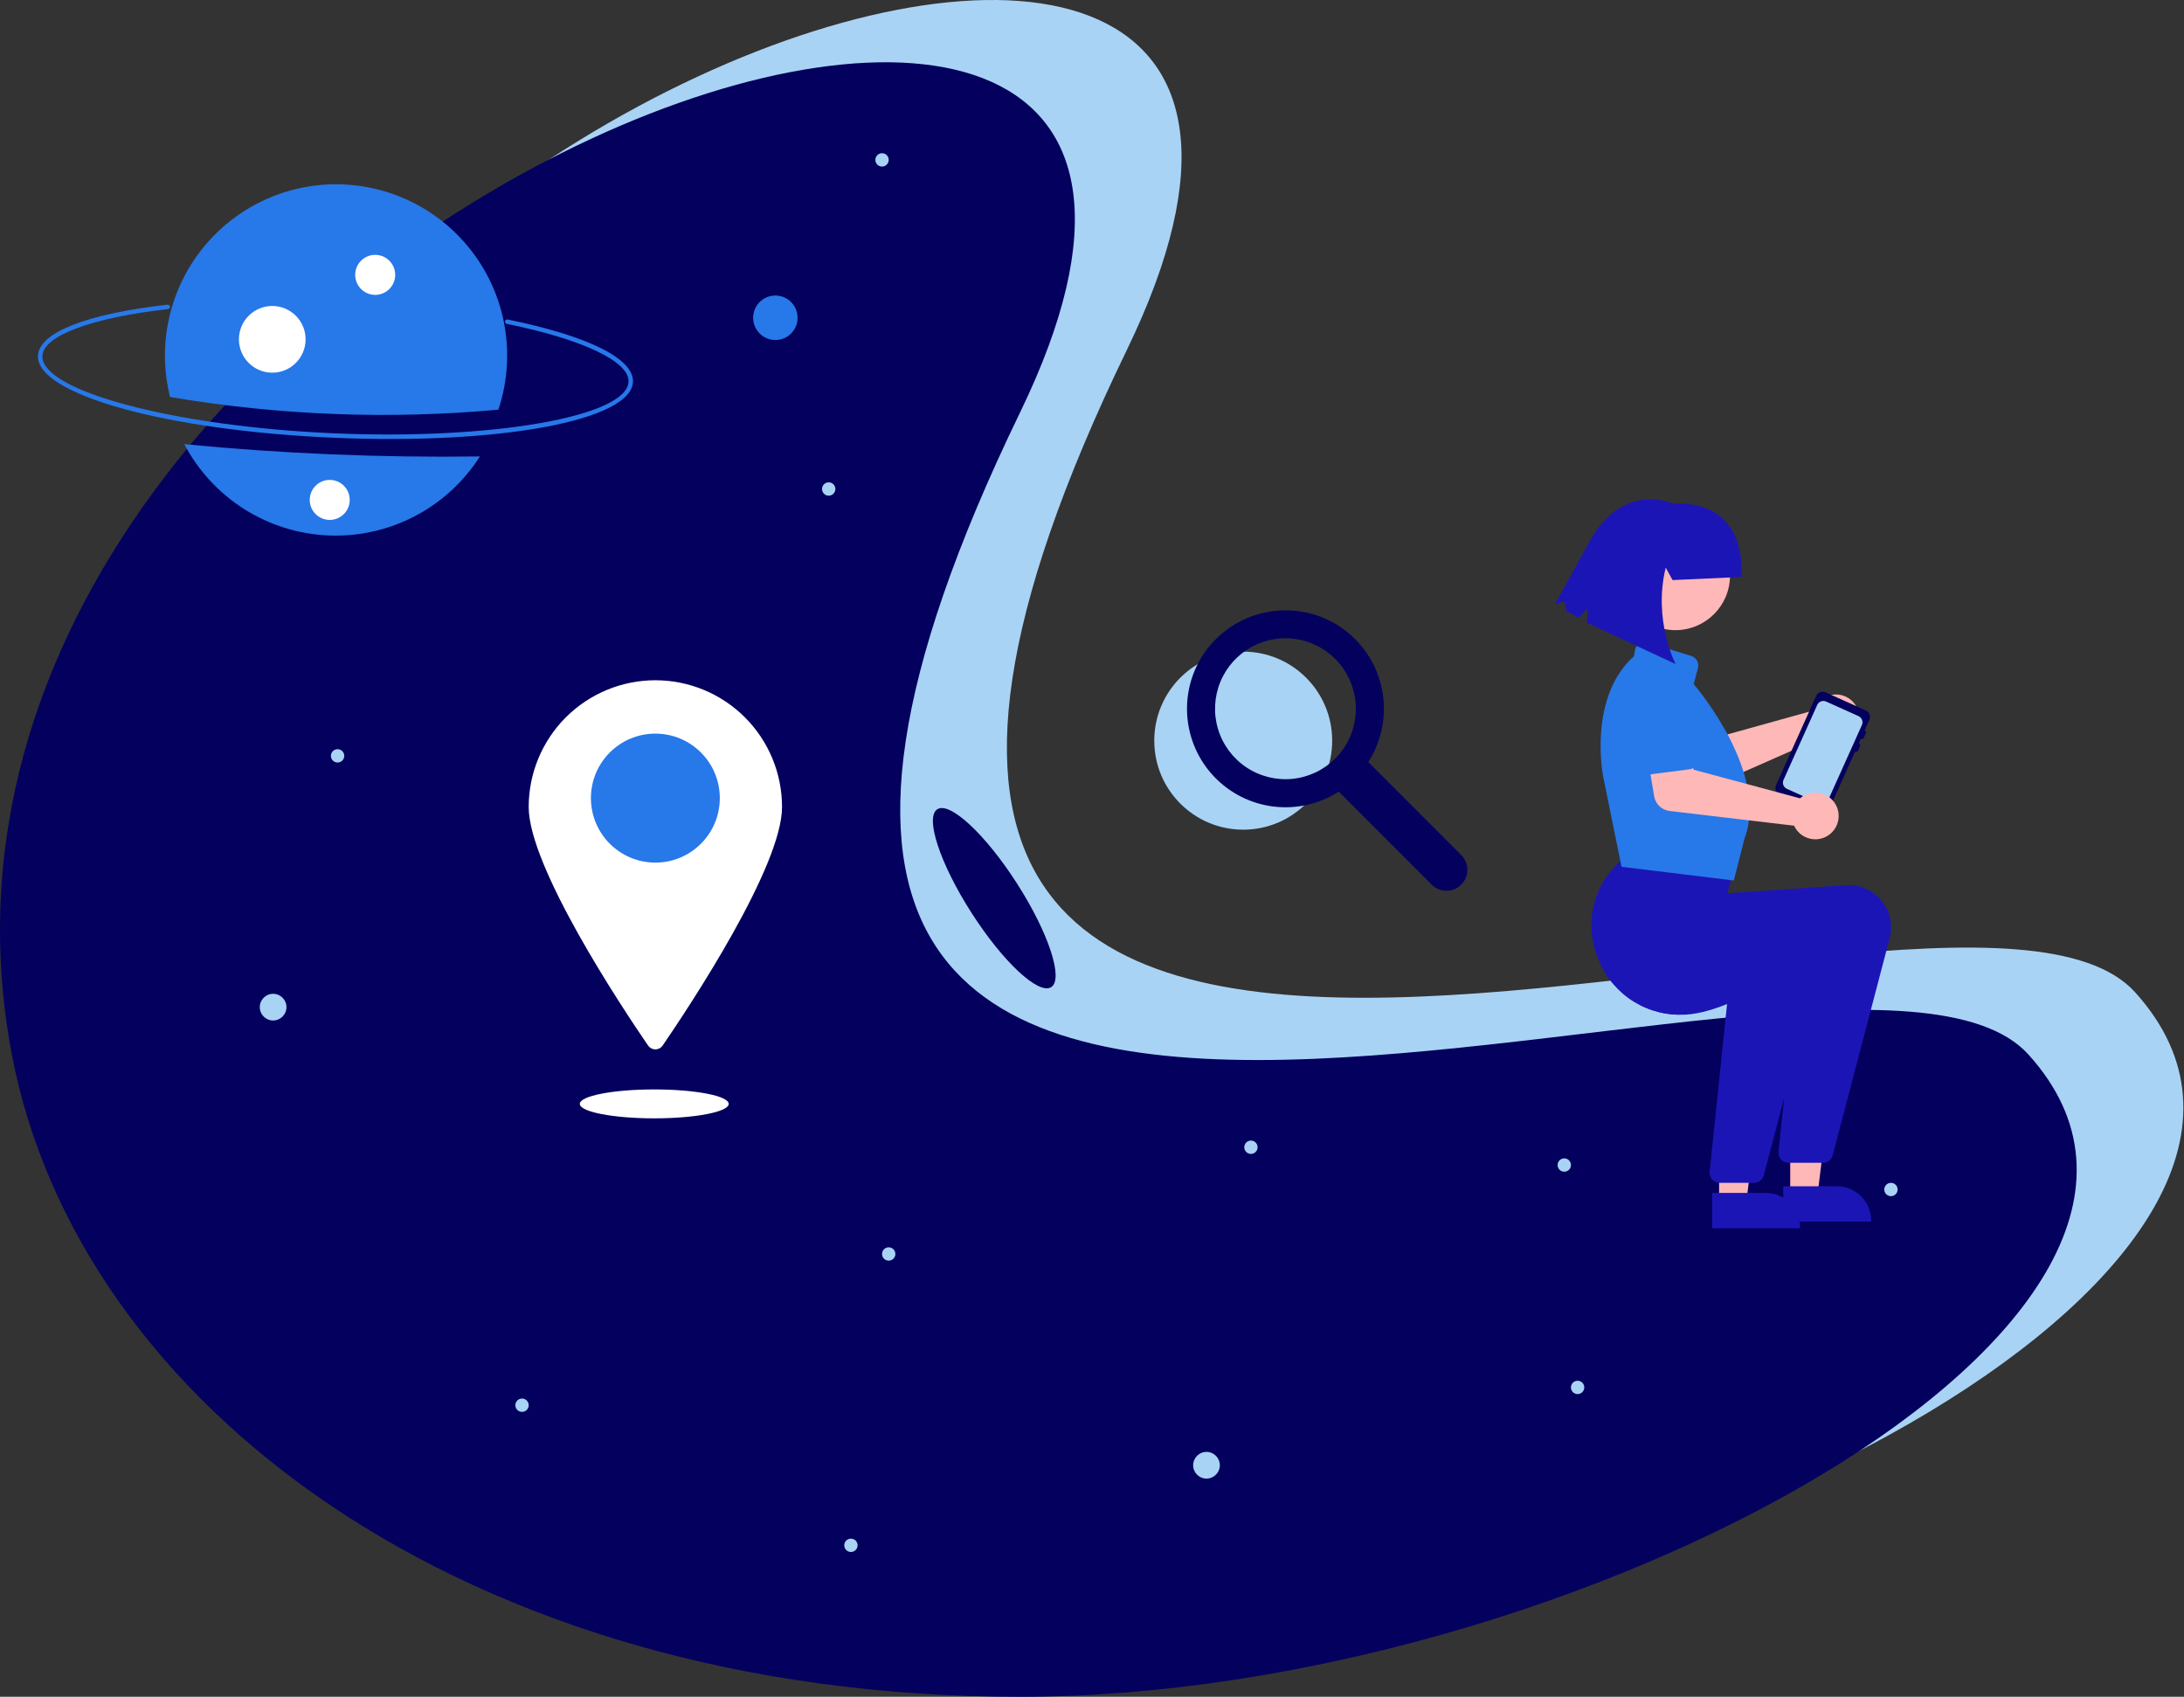 <svg width="515" height="400" viewBox="0 0 515 400" fill="none" xmlns="http://www.w3.org/2000/svg">
<rect x="0" y="0" width="515" height="400" fill="#333333" stroke="none"/>
<g clip-path="url(#clip0_51_6230)">
<path d="M293.159 195.588C304.744 195.588 314.136 186.193 314.136 174.603C314.136 163.013 304.744 153.618 293.159 153.618C281.574 153.618 272.182 163.013 272.182 174.603C272.182 186.193 281.574 195.588 293.159 195.588Z" fill="#A9D3F5"/>
<path d="M344.569 201.57L322.648 179.64C324.328 177.025 325.467 174.1 325.997 171.037C326.526 167.974 326.436 164.836 325.731 161.809C325.026 158.781 323.721 155.927 321.892 153.413C320.064 150.9 317.751 148.779 315.088 147.176C310.075 144.18 304.12 143.177 298.402 144.365C292.685 145.553 287.622 148.846 284.216 153.592C281.082 157.988 279.577 163.338 279.959 168.724C280.342 174.11 282.587 179.194 286.311 183.103C290.034 187.011 295.002 189.5 300.361 190.141C305.72 190.783 311.135 189.536 315.675 186.616L337.596 208.546C338.521 209.47 339.775 209.989 341.082 209.989C342.389 209.988 343.643 209.469 344.567 208.544C345.492 207.619 346.011 206.365 346.012 205.057C346.012 203.749 345.493 202.495 344.569 201.57V201.57ZM314.856 178.821C312.14 181.539 308.566 183.23 304.743 183.607C300.921 183.983 297.086 183.022 293.892 180.887C290.698 178.752 288.343 175.576 287.227 171.898C286.112 168.221 286.306 164.271 287.776 160.72C289.246 157.17 291.901 154.239 295.289 152.428C298.677 150.616 302.587 150.036 306.355 150.786C310.122 151.535 313.514 153.569 315.95 156.539C318.387 159.51 319.719 163.234 319.719 167.076C319.722 169.258 319.294 171.419 318.459 173.434C317.625 175.45 316.4 177.281 314.856 178.821V178.821Z" fill="#04005E"/>
<path d="M503.472 233.918C559.533 295.939 397.023 385.321 265.71 385.321C134.398 385.321 43.55 316.066 27.948 233.918C-9.881 34.735 350.266 -91.864 265.71 82.514C142.46 336.689 459.323 185.074 503.472 233.918Z" fill="#A9D3F5"/>
<path d="M478.319 248.596C534.38 310.618 371.869 400 240.557 400C109.245 400 18.397 330.745 2.795 248.596C-35.035 49.414 325.113 -77.185 240.557 97.192C117.307 351.368 434.17 199.753 478.319 248.596Z" fill="#04005E"/>
<path d="M78.392 103.183C39.054 101.45 8.554 92.961 8.954 83.857C9.195 78.399 20.328 74.01 39.498 71.816C39.567 71.808 39.636 71.813 39.703 71.832C39.77 71.85 39.832 71.882 39.886 71.925C39.94 71.968 39.986 72.021 40.019 72.081C40.053 72.141 40.074 72.208 40.082 72.277C40.09 72.345 40.084 72.415 40.065 72.481C40.046 72.548 40.014 72.61 39.971 72.664C39.927 72.718 39.874 72.763 39.813 72.796C39.753 72.829 39.686 72.85 39.617 72.858C21.558 74.924 10.21 79.157 10.001 83.903C9.639 92.136 40.979 100.486 78.438 102.135C115.896 103.785 147.849 98.224 148.211 89.991C148.421 85.225 137.418 79.996 119.495 76.346C119.428 76.333 119.364 76.306 119.306 76.267C119.249 76.229 119.2 76.18 119.162 76.122C119.124 76.065 119.097 76 119.084 75.933C119.071 75.865 119.071 75.795 119.085 75.728C119.099 75.66 119.126 75.596 119.164 75.539C119.203 75.481 119.252 75.433 119.31 75.394C119.368 75.356 119.432 75.33 119.5 75.317C119.567 75.304 119.637 75.305 119.705 75.319C138.727 79.193 149.499 84.558 149.258 90.037C148.857 99.141 117.729 104.916 78.392 103.183Z" fill="#2778E9"/>
<path d="M43.454 104.708C46.745 110.962 51.62 116.241 57.591 120.019C63.562 123.796 70.42 125.938 77.478 126.231C84.537 126.525 91.549 124.958 97.812 121.689C104.076 118.42 109.371 113.562 113.169 107.602C89.895 107.916 66.622 106.95 43.454 104.708V104.708Z" fill="#2778E9"/>
<path d="M117.52 96.575C119.501 90.632 120.071 84.31 119.187 78.108C118.303 71.907 115.988 65.996 112.425 60.844C108.862 55.693 104.15 51.441 98.661 48.426C93.172 45.411 87.057 43.716 80.8 43.474C74.542 43.232 68.315 44.451 62.61 47.033C56.905 49.616 51.879 53.491 47.929 58.353C43.98 63.214 41.217 68.929 39.857 75.044C38.497 81.159 38.579 87.506 40.095 93.584C65.665 97.927 91.691 98.932 117.52 96.575V96.575Z" fill="#2778E9"/>
<path d="M88.474 69.514C91.078 69.514 93.19 67.402 93.19 64.796C93.19 62.19 91.078 60.078 88.474 60.078C85.869 60.078 83.757 62.19 83.757 64.796C83.757 67.402 85.869 69.514 88.474 69.514Z" fill="white"/>
<path d="M64.201 87.858C68.542 87.858 72.061 84.337 72.061 79.994C72.061 75.651 68.542 72.13 64.201 72.13C59.859 72.13 56.34 75.651 56.34 79.994C56.34 84.337 59.859 87.858 64.201 87.858Z" fill="white"/>
<path d="M182.836 80.155C185.73 80.155 188.076 77.808 188.076 74.912C188.076 72.017 185.73 69.67 182.836 69.67C179.942 69.67 177.596 72.017 177.596 74.912C177.596 77.808 179.942 80.155 182.836 80.155Z" fill="#2778E9"/>
<path d="M64.406 240.571C66.142 240.571 67.55 239.163 67.55 237.426C67.55 235.689 66.142 234.28 64.406 234.28C62.669 234.28 61.261 235.689 61.261 237.426C61.261 239.163 62.669 240.571 64.406 240.571Z" fill="#A9D3F5"/>
<path d="M284.498 348.564C286.234 348.564 287.642 347.156 287.642 345.419C287.642 343.681 286.234 342.273 284.498 342.273C282.761 342.273 281.354 343.681 281.354 345.419C281.354 347.156 282.761 348.564 284.498 348.564Z" fill="#A9D3F5"/>
<path d="M79.602 179.76C80.471 179.76 81.174 179.056 81.174 178.187C81.174 177.318 80.471 176.614 79.602 176.614C78.734 176.614 78.03 177.318 78.03 178.187C78.03 179.056 78.734 179.76 79.602 179.76Z" fill="#A9D3F5"/>
<path d="M209.562 297.189C210.43 297.189 211.134 296.485 211.134 295.616C211.134 294.748 210.43 294.043 209.562 294.043C208.693 294.043 207.99 294.748 207.99 295.616C207.99 296.485 208.693 297.189 209.562 297.189Z" fill="#A9D3F5"/>
<path d="M445.899 281.986C446.767 281.986 447.471 281.282 447.471 280.413C447.471 279.545 446.767 278.841 445.899 278.841C445.03 278.841 444.326 279.545 444.326 280.413C444.326 281.282 445.03 281.986 445.899 281.986Z" fill="#A9D3F5"/>
<path d="M372.01 328.643C372.879 328.643 373.582 327.939 373.582 327.07C373.582 326.202 372.879 325.498 372.01 325.498C371.142 325.498 370.438 326.202 370.438 327.07C370.438 327.939 371.142 328.643 372.01 328.643Z" fill="#A9D3F5"/>
<path d="M294.978 272.025C295.846 272.025 296.55 271.321 296.55 270.453C296.55 269.584 295.846 268.88 294.978 268.88C294.11 268.88 293.406 269.584 293.406 270.453C293.406 271.321 294.11 272.025 294.978 272.025Z" fill="#A9D3F5"/>
<path d="M195.413 116.851C196.281 116.851 196.985 116.147 196.985 115.279C196.985 114.41 196.281 113.706 195.413 113.706C194.545 113.706 193.841 114.41 193.841 115.279C193.841 116.147 194.545 116.851 195.413 116.851Z" fill="#A9D3F5"/>
<path d="M207.99 39.264C208.858 39.264 209.562 38.56 209.562 37.692C209.562 36.823 208.858 36.119 207.99 36.119C207.121 36.119 206.417 36.823 206.417 37.692C206.417 38.56 207.121 39.264 207.99 39.264Z" fill="#A9D3F5"/>
<path d="M200.653 365.864C201.521 365.864 202.225 365.16 202.225 364.291C202.225 363.422 201.521 362.718 200.653 362.718C199.785 362.718 199.081 363.422 199.081 364.291C199.081 365.16 199.785 365.864 200.653 365.864Z" fill="#A9D3F5"/>
<path d="M123.097 332.837C123.965 332.837 124.669 332.133 124.669 331.264C124.669 330.396 123.965 329.691 123.097 329.691C122.229 329.691 121.525 330.396 121.525 331.264C121.525 332.133 122.229 332.837 123.097 332.837Z" fill="#A9D3F5"/>
<path d="M368.866 276.219C369.735 276.219 370.438 275.515 370.438 274.646C370.438 273.778 369.735 273.074 368.866 273.074C367.998 273.074 367.294 273.778 367.294 274.646C367.294 275.515 367.998 276.219 368.866 276.219Z" fill="#A9D3F5"/>
<path d="M77.752 122.566C80.357 122.566 82.468 120.454 82.468 117.848C82.468 115.242 80.357 113.13 77.752 113.13C75.147 113.13 73.036 115.242 73.036 117.848C73.036 120.454 75.147 122.566 77.752 122.566Z" fill="white"/>
<path d="M184.408 190.245C184.408 204.336 162.63 237.172 156.265 246.467C156.073 246.748 155.816 246.978 155.515 247.137C155.214 247.296 154.879 247.379 154.539 247.379C154.198 247.379 153.863 247.296 153.562 247.137C153.261 246.978 153.004 246.748 152.812 246.467C146.447 237.172 124.669 204.336 124.669 190.245C124.669 186.32 125.442 182.435 126.943 178.809C128.444 175.184 130.644 171.89 133.418 169.115C136.191 166.34 139.484 164.139 143.108 162.638C146.732 161.136 150.616 160.363 154.539 160.363C158.461 160.363 162.345 161.136 165.969 162.638C169.593 164.139 172.886 166.34 175.66 169.115C178.433 171.89 180.633 175.184 182.135 178.809C183.636 182.435 184.408 186.32 184.408 190.245V190.245Z" fill="white"/>
<path d="M154.539 203.351C162.932 203.351 169.735 196.544 169.735 188.148C169.735 179.751 162.932 172.945 154.539 172.945C146.146 172.945 139.342 179.751 139.342 188.148C139.342 196.544 146.146 203.351 154.539 203.351Z" fill="#2778E9"/>
<path d="M154.277 263.638C163.972 263.638 171.832 262.112 171.832 260.23C171.832 258.348 163.972 256.823 154.277 256.823C144.581 256.823 136.722 258.348 136.722 260.23C136.722 262.112 144.581 263.638 154.277 263.638Z" fill="white"/>
<path d="M428.054 166.665C427.922 166.923 427.809 167.191 427.719 167.466L402.679 174.427L398.167 170.009L390.612 175.95L397.841 184.547C398.425 185.242 399.218 185.728 400.102 185.933C400.986 186.138 401.912 186.051 402.742 185.684L429.79 173.74C430.708 174.377 431.798 174.72 432.915 174.722C434.032 174.724 435.123 174.387 436.044 173.753C436.964 173.12 437.67 172.222 438.068 171.177C438.465 170.133 438.535 168.992 438.269 167.907C438.003 166.822 437.413 165.843 436.577 165.102C435.741 164.36 434.7 163.891 433.591 163.756C432.482 163.621 431.358 163.828 430.369 164.347C429.38 164.867 428.573 165.675 428.055 166.665H428.054Z" fill="#FFB8B8"/>
<path d="M401.797 174.835L392.398 182.153C392.131 182.361 391.822 182.509 391.492 182.587C391.162 182.665 390.819 182.671 390.487 182.604C390.155 182.538 389.841 182.4 389.566 182.201C389.292 182.003 389.063 181.747 388.897 181.452L383.056 171.11C381.998 169.735 381.529 167.997 381.751 166.277C381.972 164.556 382.867 162.994 384.238 161.932C385.61 160.871 387.346 160.397 389.066 160.614C390.787 160.832 392.351 161.723 393.415 163.092L401.977 171.267C402.222 171.501 402.414 171.785 402.539 172.1C402.664 172.415 402.721 172.753 402.703 173.092C402.686 173.431 402.596 173.761 402.44 174.062C402.284 174.363 402.064 174.626 401.797 174.835V174.835Z" fill="#2778E9"/>
<path d="M430.456 163.204L439.987 167.493C440.386 167.673 440.697 168.004 440.853 168.413C441.008 168.823 440.994 169.277 440.815 169.676L439.686 172.185C439.819 172.246 439.922 172.356 439.974 172.492C440.026 172.629 440.021 172.78 439.962 172.913L439.511 173.917C439.45 174.05 439.34 174.153 439.204 174.205C439.068 174.257 438.916 174.252 438.783 174.193L438.332 175.196C438.465 175.257 438.568 175.367 438.62 175.503C438.672 175.64 438.667 175.791 438.608 175.924L438.157 176.928C438.096 177.061 437.986 177.164 437.85 177.216C437.714 177.268 437.562 177.263 437.429 177.204L431.336 190.753C431.156 191.153 430.825 191.464 430.416 191.62C430.007 191.775 429.553 191.761 429.154 191.582L419.623 187.292C419.223 187.112 418.912 186.781 418.757 186.372C418.601 185.963 418.615 185.508 418.795 185.109L428.274 164.032C428.453 163.633 428.784 163.321 429.193 163.166C429.602 163.01 430.056 163.024 430.456 163.204V163.204Z" fill="#04005E"/>
<path d="M421.353 185.957L428.999 189.402C429.382 189.573 429.818 189.586 430.21 189.437C430.603 189.289 430.921 188.991 431.095 188.609L434.626 180.751L435.853 178.027L439.049 170.917C439.219 170.535 439.232 170.1 439.084 169.709C438.935 169.317 438.638 169 438.257 168.826L435.853 167.742L430.605 165.382C430.222 165.21 429.787 165.198 429.395 165.348C429.003 165.498 428.687 165.797 428.515 166.179L425.424 173.053L421.903 180.878L420.561 183.866C420.39 184.248 420.377 184.683 420.525 185.075C420.674 185.467 420.971 185.784 421.353 185.957V185.957Z" fill="#A9D3F5"/>
<path d="M405.377 283.32L411.801 283.319L414.858 258.529L405.375 258.53L405.377 283.32Z" fill="#FFB8B8"/>
<path d="M403.738 281.222L416.39 281.221H416.391C417.449 281.221 418.498 281.43 419.476 281.835C420.454 282.24 421.343 282.835 422.092 283.584C422.841 284.333 423.435 285.222 423.84 286.2C424.245 287.179 424.454 288.228 424.454 289.287V289.549L403.738 289.55L403.738 281.222Z" fill="#1C15B6"/>
<path d="M422.145 281.747L428.57 281.747L431.627 256.957L422.144 256.957L422.145 281.747Z" fill="#FFB8B8"/>
<path d="M420.507 279.649L433.159 279.648H433.159C434.218 279.648 435.267 279.857 436.245 280.262C437.223 280.668 438.112 281.262 438.861 282.011C439.61 282.76 440.203 283.649 440.609 284.628C441.014 285.606 441.222 286.655 441.222 287.714V287.977L420.507 287.977L420.507 279.649Z" fill="#1C15B6"/>
<path d="M376.559 225.148C377.928 229.207 380.524 232.74 383.988 235.258C387.453 237.777 391.614 239.155 395.896 239.203L396.221 239.208C399.538 239.303 403.431 238.233 407.251 236.697C414.797 233.662 422.045 228.802 423.968 227.465L420.708 258.81L419.388 271.517C419.355 271.846 419.39 272.178 419.493 272.492C419.596 272.806 419.763 273.095 419.984 273.34C420.205 273.586 420.476 273.782 420.777 273.917C421.079 274.052 421.405 274.122 421.736 274.123H429.874C430.396 274.123 430.903 273.95 431.316 273.631C431.729 273.313 432.026 272.866 432.158 272.361L445.594 221.169C445.997 219.637 446.03 218.031 445.689 216.484C445.348 214.936 444.644 213.493 443.635 212.272C442.625 211.051 441.34 210.088 439.884 209.463C438.429 208.838 436.846 208.568 435.266 208.677L407.356 210.59L409.305 202.79L384.393 201.133L384.32 201.185C383.723 201.621 383.141 202.077 382.585 202.554C381.197 203.729 379.965 205.078 378.922 206.569C377.057 209.244 375.867 212.332 375.455 215.568C375.044 218.804 375.422 222.091 376.559 225.148Z" fill="#1C15B6"/>
<path d="M376.559 225.148C377.928 229.207 380.524 232.74 383.988 235.258C387.453 237.776 391.614 239.155 395.896 239.203C399.99 237.13 403.942 234.785 407.723 232.184L407.251 236.697L403.143 276.235C403.11 276.564 403.145 276.896 403.248 277.21C403.351 277.524 403.518 277.813 403.739 278.059C403.961 278.304 404.231 278.5 404.532 278.635C404.834 278.77 405.16 278.84 405.491 278.841H413.629C414.151 278.841 414.658 278.668 415.071 278.349C415.485 278.031 415.781 277.584 415.913 277.079L420.708 258.809L429.35 225.887C429.753 224.355 429.785 222.749 429.444 221.202C429.103 219.654 428.399 218.211 427.39 216.99C426.38 215.769 425.095 214.806 423.639 214.181C422.184 213.556 420.601 213.286 419.021 213.395L391.111 215.308L393.061 207.508L378.922 206.569C377.057 209.244 375.867 212.332 375.455 215.568C375.044 218.804 375.422 222.091 376.559 225.148V225.148Z" fill="#1C15B6"/>
<path d="M382.55 204.362L382.362 204.339L378.016 182.958C377.978 182.773 374.425 164.331 385.319 154.689L385.508 153.37C385.557 153.032 385.678 152.709 385.864 152.423C386.049 152.136 386.294 151.894 386.583 151.711C386.871 151.529 387.195 151.412 387.533 151.367C387.872 151.322 388.215 151.351 388.541 151.452L398.804 154.637C399.385 154.816 399.874 155.213 400.169 155.745C400.464 156.276 400.542 156.902 400.386 157.49L399.388 161.286C400.772 162.911 417.056 182.524 411.384 197.634L408.843 207.569L382.55 204.362Z" fill="#2778E9"/>
<path d="M425.164 187.675C424.919 187.83 424.686 188.003 424.468 188.194L399.368 181.454L397.727 175.355L388.203 176.629L390.059 187.709C390.209 188.604 390.645 189.426 391.302 190.052C391.958 190.678 392.801 191.074 393.701 191.18L423.064 194.65C423.53 195.666 424.295 196.515 425.255 197.085C426.216 197.655 427.327 197.919 428.442 197.842C429.556 197.765 430.621 197.35 431.494 196.653C432.367 195.956 433.007 195.01 433.329 193.94C433.651 192.87 433.64 191.727 433.297 190.663C432.955 189.6 432.296 188.666 431.41 187.986C430.523 187.306 429.451 186.912 428.335 186.856C427.22 186.801 426.114 187.086 425.164 187.675H425.164Z" fill="#FFB8B8"/>
<path d="M398.401 181.356L386.589 182.878C386.253 182.922 385.911 182.892 385.588 182.791C385.264 182.691 384.966 182.522 384.714 182.295C384.461 182.069 384.261 181.791 384.125 181.48C383.99 181.169 383.923 180.833 383.93 180.494L384.155 168.618C383.943 166.896 384.423 165.161 385.488 163.792C386.553 162.424 388.117 161.533 389.837 161.317C391.558 161.1 393.294 161.575 394.665 162.637C396.035 163.699 396.929 165.261 397.151 166.982L400.369 178.376C400.461 178.702 400.482 179.044 400.43 179.379C400.378 179.714 400.254 180.034 400.067 180.317C399.881 180.6 399.635 180.839 399.348 181.018C399.06 181.198 398.737 181.313 398.401 181.356V181.356Z" fill="#2778E9"/>
<path d="M395.076 148.55C402.184 148.55 407.947 142.785 407.947 135.674C407.947 128.563 402.184 122.799 395.076 122.799C387.968 122.799 382.205 128.563 382.205 135.674C382.205 142.785 387.968 148.55 395.076 148.55Z" fill="#FFB8B8"/>
<path d="M394.399 136.75L392.788 133.814C389.735 146.256 395.127 156.552 395.127 156.552L374.201 146.801L374.4 143.341L372.33 145.691L369.355 144.051L368.962 141.807L366.716 142.364L374.913 127.482C382.869 113.321 394.436 118.727 394.436 118.727C412.838 117.852 410.59 136.014 410.59 136.014L394.399 136.75Z" fill="#1C15B6"/>
<path d="M247.887 232.702C250.854 230.799 247.245 219.87 239.826 208.292C232.407 196.715 223.987 188.872 221.019 190.775C218.052 192.678 221.661 203.606 229.08 215.184C236.499 226.762 244.919 234.605 247.887 232.702Z" fill="#04005E"/>
</g>
<defs>
<clipPath id="clip0_51_6230">
<rect width="514.852" height="400" fill="white"/>
</clipPath>
</defs>
</svg>
